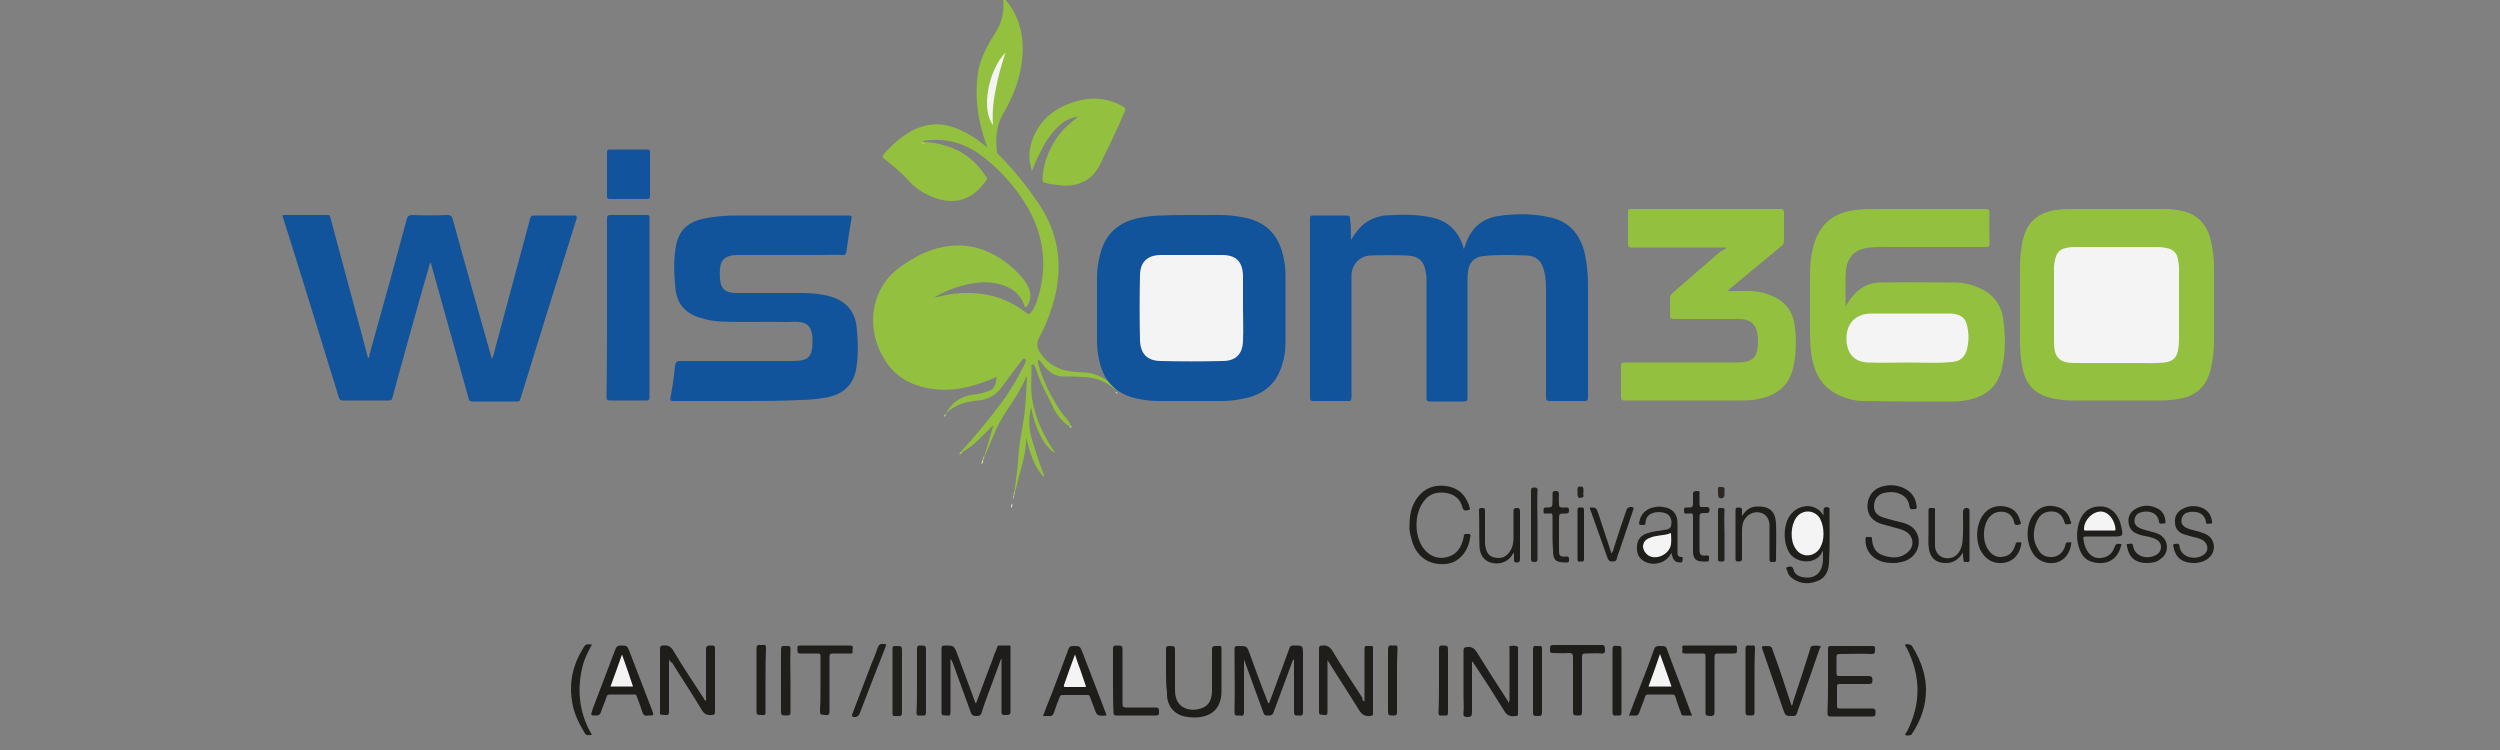 <?xml version="1.0" encoding="utf-8"?>
<!-- Generator: Adobe Illustrator 19.0.0, SVG Export Plug-In . SVG Version: 6.00 Build 0)  -->
<svg version="1.1" id="Layer_1" xmlns="http://www.w3.org/2000/svg" xmlns:xlink="http://www.w3.org/1999/xlink" x="0px" y="0px"
	 viewBox="0 0 500 150" style="enable-background:new 0 0 500 150;" xml:space="preserve">
<rect x="0" y="0" width="500" height="150" fill="#808080" stroke="none"/>
<style type="text/css">
	.st0{fill:#93C03E;}
	.st1{fill:#11549C;}
	.st2{fill:#1F1D1B;}
	.st3{fill:#11549D;}
	.st4{fill:#1F1E1B;}
	.st5{fill:#1F1D1A;}
	.st6{fill:#201E1B;}
	.st7{fill:#211F1C;}
	.st8{fill:#201E1C;}
	.st9{fill:#23211E;}
	.st10{fill:#2B2825;}
	.st11{fill:#24221F;}
	.st12{fill:#B8D281;}
	.st13{fill:#B5D07B;}
	.st14{fill:#B2CF76;}
	.st15{fill:#EAF1DB;}
	.st16{fill:#C9DC9E;}
	.st17{fill:#A3C759;}
	.st18{fill:#CADC9F;}
	.st19{fill:#CEDFA7;}
	.st20{fill:#C1D790;}
	.st21{fill:#BCD588;}
	.st22{fill:#f4f4f5;}
	.st23{fill:#f4f4f5;}
</style>
<g id="XMLID_1_">
	<path id="XMLID_244_" class="st0" d="M213.9,85.3c-1.7-1.1-2.8-2.7-3.6-4.5c-1.1-2.3-2.4-4.5-3.1-7c0-0.1-0.1-0.1-0.1-0.2
		c-0.1-0.3-0.2-0.7-0.6-0.7c-0.4,0.1-0.2,0.5-0.2,0.8c0,2-0.2,3.9,0.1,5.9c0.6,3.8,2.1,7.2,4.2,10.3c0.1,0.2,0.3,0.4,0.4,0.6
		c0,0,0,0,0,0.1c-2.1-1.2-4-4.8-4.8-9.2c-0.4,2-0.5,3.9,0,5.8c0.7,2.5,1.5,4.9,2.4,7.3c0.1,0.3,0.3,0.5,0.2,0.9
		c-2.2-2.2-2.8-5.1-3.6-7.9c0.1,3.3-1.1,6.3-1.8,9.4c-0.1,0.5-0.3,1-0.4,1.5c-0.1,0-0.2,0-0.1-0.2c0.3-2.4,0.7-4.8,0.8-7.2
		c0.2-3.1,1-6.1,1.3-9.2c0.2-2.1,0.3-4.3,0.4-6.4c-0.1-0.1-0.1,0-0.2,0.1c-1.1,2.5-2.6,4.8-4.1,7c-1.6,2.4-2.6,5.1-3.7,7.7
		c-0.1,0.3-0.3,0.7-0.4,1c-0.1,0-0.2,0-0.1-0.1c0.6-2,1.2-4.1,1.8-6.1c-2,1.9-3.7,4-6.2,5.4c-0.2,0-0.2,0-0.2-0.2
		c2.5-2.7,4.9-5.6,7.2-8.6c2.1-2.7,3.8-5.5,5.3-8.5c0.1-0.3,0.3-0.5,0.3-0.8c0.1-0.2,0.2-0.4-0.1-0.5c-0.2-0.1-0.4,0-0.5,0.1
		c-0.1,0.1-0.2,0.3-0.3,0.4c-1.3,1.7-2.6,3.4-3.9,5.2c-1.2,1.6-2.7,2.4-4.7,2.6c-2.3,0.2-4.6,0.8-6.4,2.6l0,0
		c1.2-2.3,3.1-3.5,5.6-3.8c1.1-0.1,2.2-0.4,3.2-0.8c0.4-0.1,0.7-0.5,0.9-0.9c0.3-0.5,0.4-1.1,0.4-1.8c-1,0.4-1.9,0.8-2.8,1.1
		c-3.6,1.3-7.3,1.9-11.1,1.1c-3.5-0.7-6.4-2.4-8.3-5.4c-3.9-5.9-3.4-14.1,2.8-18.7c2.6-1.9,5.5-3.5,8.7-4.1c5.1-1,9.5,0.5,13.5,3.8
		c1.3,1.1,2.4,2.2,3.3,3.7c0.6,1,0.9,2.2,0.5,3.4c-0.2,0.5-0.4,0.9-0.8,1.2c-0.2-0.1-0.2-0.2-0.2-0.3c-0.9-2.7-2.9-3.9-5.5-4.5
		c-2.9-0.6-5.8,0-8.5,0.9c-1.4,0.5-2.8,1.1-4.1,1.9c1.2-0.2,2.3-0.5,3.5-0.7c5.5-0.7,10.6,0.3,15,3.8c0.4,0.3,0.6,0.2,0.9-0.1
		c0.7-0.9,1.1-1.9,1.4-3c1.9-6.2,1.2-12.2-2-17.9c-2.4-4.1-5.5-7.6-9.2-10.4c-3.5-2.7-7.5-3.7-11.8-3c0,0.2,0,0.2,0.6,0.2
		c4.7,0.4,8.7,2.2,11.5,6.2c1,1.4,0.9,1-0.1,2.3c-2.6,3.3-6.1,4.1-10.1,2.5c-1.9-0.8-3.5-1.8-4.9-3.4c-1.4-1.6-3.1-2.9-4.7-4.2
		c-0.4-0.3-0.5-0.5-0.1-1c1.5-1.8,3.3-3.3,5.3-4.5c3.1-1.7,6.2-1.9,9.5-0.5c2.1,0.9,4,2.1,5.7,3.6c0.2-0.3-0.1-0.5-0.1-0.7
		c-1.7-4.7-2.3-9.4-1.6-14.3c0.4-2.2,1.3-4.2,2.4-6.1c0.7-1.2,1.6-2.4,2.1-3.8c0.6-1.6,0.7-3.2,0.5-4.9c0.3-0.1,0.3,0.1,0.4,0.2
		c2.7,3.2,3.8,7,3.5,11.2c-0.3,4.3-1.7,8.1-3.9,11.8c-1.4,2.4-1.5,5-1.2,7.6c0,0.3,0.3,0.5,0.4,0.6c3,3,5.6,6.3,8,9.8
		c4.2,6.3,4.9,13.1,2.7,20.3c-0.7,2.2-1.5,4.3-2.6,6.3c-0.7,1.3-0.5,2.3,0.3,3.4c1.5,2.1,3.6,3.2,6.1,3.5c1.4,0.2,2.7,0.1,4.1,0.4
		c2,0.6,3.7,1.5,4.8,3.2c-0.1,0.1-0.1,0.1-0.2,0c-1.8-1.7-4-2.4-6.4-2.5c-1.3-0.1-2.5-0.1-3.8-0.1c-1.7,0-2.9-0.8-3.9-2
		c-0.4-0.5-0.7-1-1.2-1.4c-0.2,0.4-0.1,0.7,0,1c0.9,3.3,2.4,6.2,4.2,9c0.6,1,1.5,1.8,2.1,2.8C214.1,85.3,214.1,85.4,213.9,85.3z"/>
	<path id="XMLID_243_" class="st1" d="M270.2,48c1.3-2.2,2.8-3.9,5.3-4.6c0.5-0.1,1-0.3,1.4-0.3c3.2-0.2,6.3-0.3,9.5,0.4
		c3.2,0.7,5.2,2.7,6.2,5.7c0,0.1,0.1,0.3,0.1,0.4c0,0,0,0.1,0.1,0.2c0.1-0.3,0.2-0.6,0.3-0.9c1.1-3.2,3.2-5.2,6.6-5.7
		c3.3-0.5,6.7-0.5,10,0.2c4.2,0.8,6.4,3.5,7.3,7.5c0.4,2,0.6,4,0.6,6.1c0,7.5,0,15,0,22.5c0,0.6-0.2,0.7-0.7,0.7c-2.3,0-4.5,0-6.8,0
		c-0.7,0-0.9-0.1-0.9-0.8c0-7,0-14.1,0-21.1c0-1.4,0-2.8-0.4-4.2c-0.4-1.8-1.5-2.9-3.4-3c-2.9-0.1-5.8-0.2-8.7,0.1
		c-1.9,0.2-3,1.4-3.1,3.3c-0.1,0.6-0.1,1.2-0.1,1.8c0,7.7,0,15.5,0,23.2c0,0.6-0.1,0.8-0.8,0.8c-2.2,0-4.5,0-6.7,0
		c-0.6,0-0.7-0.2-0.7-0.8c0-7.8,0-15.6,0-23.4c0-0.5,0-0.9-0.1-1.4c-0.3-2.4-1.4-3.5-3.8-3.6c-2.5-0.1-5-0.1-7.4,0
		c-2.1,0.1-3.7,1.9-3.7,4c0,8.1,0,16.2,0,24.3c0,0.7-0.2,0.9-0.8,0.8c-2.3,0-4.5,0-6.8,0c-0.5,0-0.7-0.1-0.7-0.6c0-12,0-24,0-35.9
		c0-0.5,0.1-0.6,0.6-0.6c2.3,0,4.5,0,6.8,0c0.5,0,0.6,0.2,0.6,0.6C270.2,45.1,270.2,46.6,270.2,48z"/>
	<path id="XMLID_242_" class="st1" d="M86,52.6c-0.5,1.9-1.1,3.8-1.6,5.6c-2,7.1-4,14.2-5.9,21.3c-0.1,0.5-0.3,0.6-0.9,0.6
		c-3,0-6,0-9,0c-0.4,0-0.6-0.1-0.8-0.5c-3.7-12-7.4-24.1-11.2-36.1c0-0.2-0.1-0.3-0.1-0.5c3.1,0,6.1,0,9.1,0c0.4,0,0.4,0.3,0.5,0.6
		c1,3.6,1.9,7.2,2.9,10.8c1.5,5.7,3.1,11.4,4.6,17.2c0.3-0.1,0.3-0.5,0.3-0.7c2.5-9,5-17.9,7.4-26.9c0.2-0.8,0.5-1,1.3-1
		c2.3,0.1,4.5,0.1,6.8,0c0.8,0,1,0.3,1.2,1c2.5,9.2,5.1,18.3,7.7,27.5c0,0,0,0.1,0.1,0.2c0.3-0.5,0.4-1,0.5-1.5
		c2.4-8.8,4.7-17.6,7.1-26.4c0.1-0.5,0.3-0.7,0.8-0.7c2.7,0,5.3,0,8,0c0.6,0,0.6,0.2,0.5,0.7c-3.8,12-7.5,23.9-11.2,35.9
		c-0.1,0.5-0.3,0.6-0.8,0.6c-2.9,0-5.8,0-8.7,0c-0.6,0-0.8-0.1-0.9-0.7c-2.5-9-5-17.9-7.5-26.9C86.1,52.6,86,52.6,86,52.6z"/>
	<path id="XMLID_241_" class="st0" d="M369.1,61.3c0.6-1,1.2-1.9,2-2.7c1.4-1.4,3.1-2.1,5-2.1c5-0.1,10,0,15,0
		c1.4,0,2.8,0.3,4.1,0.8c2.9,1.1,4.9,3.1,5.4,6.2c0.5,3.5,0.6,7-0.3,10.5c-0.9,3.5-3.3,5.3-6.7,6c-1.3,0.3-2.6,0.3-4,0.3
		c-5.6,0-11.2,0-16.9-0.1c-1.8,0-3.6-0.5-5.2-1.3c-3.2-1.6-4.6-4.3-5.2-7.7c-0.2-1.5-0.3-3-0.3-4.5c0-3.8,0-7.7,0-11.5
		c0-2.3,0.2-4.5,0.9-6.7c1.3-4,4.1-6,8.2-6.5c1.3-0.2,2.6-0.2,4-0.2c7.3,0,14.6,0,22,0c0.6,0,0.8,0.1,0.8,0.8c-0.1,2,0,4.1,0,6.1
		c0,0.6-0.2,0.7-0.7,0.7c-6.8,0-13.7,0-20.5,0c-1.1,0-2.3,0-3.4,0.2c-2.4,0.4-3.8,1.9-4.1,4.3c0,0.5-0.1,0.9-0.1,1.4
		C369.1,57.3,369.1,59.3,369.1,61.3z"/>
	<path id="XMLID_240_" class="st1" d="M238.8,43c2.4,0.1,5.3-0.2,8.2,0.2c1.3,0.2,2.7,0.4,3.9,0.9c3.6,1.4,5.2,4.2,5.9,7.8
		c0.2,1,0.3,2.1,0.3,3.1c0,4.5,0,9,0,13.6c0,1.4-0.2,2.8-0.6,4.1c-1.1,4-3.7,6.2-7.7,7c-1.4,0.3-2.8,0.5-4.2,0.5
		c-4.3,0-8.6,0-12.9,0c-1.6,0-3.2-0.2-4.8-0.6c-4-1-6.3-3.7-7.1-7.7c-0.3-1.3-0.4-2.7-0.4-4.1c0-4.1,0-8.2,0-12.3
		c0-1.5,0.2-3,0.6-4.5c1-4.2,3.6-6.5,7.7-7.4c1.6-0.3,3.2-0.5,4.8-0.5C234.4,43,236.4,43,238.8,43z"/>
	<path id="XMLID_239_" class="st1" d="M148.3,80.2c-4.5,0-9,0-13.6,0c-0.6,0-0.7-0.1-0.6-0.7c0.4-2.1,0.7-4.2,0.9-6.3
		c0.1-0.7,0.3-1,1.1-1c7.5,0,15,0,22.5,0c3,0,3.9-0.8,3.9-3.8c0-0.5,0-1.1-0.1-1.6c-0.3-1.6-1.1-2.3-2.6-2.4c-0.8-0.1-1.7,0-2.5,0
		c-4.4-0.1-8.8,0.1-13.3-0.1c-1.3-0.1-2.6-0.3-3.8-0.7c-3-0.8-4.8-2.8-5.1-5.8c-0.3-2.7-0.4-5.4,0-8.1c0.5-3.5,2.3-5.3,5.8-6
		c1.8-0.4,3.6-0.5,5.4-0.6c7.8,0,15.6,0,23.4,0c0.5,0,0.7,0.1,0.6,0.6c-0.4,2.2-0.7,4.4-1,6.5c-0.1,0.7-0.4,0.9-1,0.8
		c-1.4-0.1-2.9,0-4.3,0c-5.4,0-10.7,0-16.1,0c-0.7,0-1.4,0-2,0.2c-1,0.3-1.6,0.9-1.8,1.9c-0.2,1.1-0.2,2.3,0,3.4
		c0.2,1.1,0.9,1.8,2,2c0.5,0.1,1.1,0.1,1.6,0.1c4.2,0,8.5,0,12.7,0c1.9,0,3.9,0.2,5.7,0.7c3,0.9,4.8,2.8,5.2,5.9
		c0.3,2.7,0.4,5.5,0,8.2c-0.5,3.5-2.5,5.4-6,6.1c-1.8,0.3-3.6,0.5-5.3,0.5C156,80.2,152.2,80.2,148.3,80.2
		C148.3,80.2,148.3,80.2,148.3,80.2z"/>
	<path id="XMLID_238_" class="st0" d="M423.3,41.8c3.2,0,6.4,0,9.6,0c1.1,0,2.1,0.1,3.1,0.3c3.4,0.6,5.4,2.7,6.2,6.1
		c0.4,1.8,0.6,3.5,0.6,5.3c0,4.9,0,9.9,0,14.8c0,1.8-0.2,3.5-0.6,5.3c-0.8,3.6-2.9,5.6-6.5,6.2c-1.2,0.2-2.4,0.3-3.6,0.3
		c-5.8,0-11.7,0-17.5,0c-1.3,0-2.6-0.1-3.9-0.4c-3.7-0.7-5.7-2.8-6.3-6.6c-0.3-1.6-0.4-3.3-0.4-4.9c0-4.9,0-9.7,0-14.6
		c0-1.6,0.1-3.2,0.4-4.8c0.7-4.3,3.2-6.5,7.5-6.9c0.5,0,0.9-0.1,1.4-0.1C416.6,41.8,419.9,41.8,423.3,41.8
		C423.3,41.8,423.3,41.8,423.3,41.8z"/>
	<path id="XMLID_237_" class="st0" d="M345.4,49.5c-0.5,0-0.7,0-1,0c-6,0-12,0-18,0c-0.6,0-0.8-0.1-0.8-0.8c0-2.1,0-4.2,0-6.3
		c0-0.5,0.1-0.6,0.6-0.6c10,0,19.9,0,29.9,0c0.5,0,0.7,0.2,0.7,0.7c0,1.9,0,3.7,0,5.6c0,0.5-0.1,0.8-0.5,1.1
		c-3.3,2.7-6.6,5.5-9.9,8.2c-0.2,0.2-0.5,0.4-0.7,0.6c0,0.1,0,0.2,0,0.2c1.3,0,2.6,0,3.9,0c1.4,0,2.8,0.2,4.1,0.7
		c2.9,1,4.7,2.9,5.2,5.9c0.4,3,0.4,6-0.3,8.9c-0.9,3.6-3.4,5.4-6.9,6.1c-1.3,0.3-2.6,0.3-3.9,0.3c-7.6,0-15.2,0-22.8,0
		c-0.6,0-0.8-0.1-0.8-0.8c0-2,0-4.1,0-6.1c0-0.6,0.2-0.7,0.7-0.7c7.5,0,14.9,0,22.4,0c3.3,0,4.3-1,4.3-4.3c0-0.5,0-0.9-0.1-1.4
		c-0.3-1.9-1.4-2.9-3.3-3c-1.8,0-3.5,0-5.3,0c-2.7,0-5.5,0-8.2,0c-0.6,0-0.7-0.2-0.7-0.7c0-1.1,0-2.3,0-3.4c0-0.5,0.2-0.8,0.5-1.1
		c3.2-2.8,6.4-5.5,9.6-8.3C344.6,50.1,344.9,49.9,345.4,49.5z"/>
	<path id="XMLID_236_" class="st1" d="M121.4,61.6c0-6,0-11.9,0-17.9c0-0.6,0.2-0.7,0.7-0.7c2.4,0,4.8,0,7.2,0
		c0.5,0,0.6,0.1,0.6,0.6c0,12,0,24,0,35.9c0,0.5-0.2,0.6-0.7,0.6c-2.4,0-4.8,0-7.2,0c-0.6,0-0.7-0.2-0.7-0.7
		C121.4,73.5,121.4,67.6,121.4,61.6z"/>
	<path id="XMLID_235_" class="st0" d="M215.7,23.3c-1.5,0.2-2.7,0.8-3.7,1.7c-2.2,1.9-3.5,4.4-4.7,7c-0.3,0.7-0.6,1.4-0.9,2.2
		c-0.6-1.9-0.7-3.6-0.2-5.4c1.3-4.5,4.5-7.2,8.9-8.5c3.3-1,6.5-0.7,9.5,1c0.5,0.3,0.6,0.6,0.3,1.1c-1.5,3.6-3.2,7-4.9,10.5
		c-1.4,2.9-4,4.4-7.4,4.2c-1.2-0.1-2.3-0.2-3.5-0.5c-0.5-0.1-0.6-0.3-0.6-0.8c0.2-3.8,1.7-7.1,4.2-9.9
		C213.6,25,214.5,24.2,215.7,23.3z"/>
	<path id="XMLID_234_" class="st2" d="M190.1,131.8c0,3.6,0,7.1,0,10.6c0,0.7-0.2,0.8-0.8,0.7c-0.5-0.1-1,0.2-1-0.7
		c0-4.2,0-8.4,0-12.6c0-0.5,0.1-0.7,0.6-0.7c1.9,0,1.9,0,2.6,1.8c1.1,3.1,2.3,6.1,3.4,9.2c0.1,0.2,0.1,0.4,0.3,0.6
		c1.1-2.9,2.1-5.7,3.2-8.5c0.3-0.9,0.6-1.7,1-2.6c0.1-0.2,0-0.4,0.3-0.5c0.7,0,1.5,0,2.2,0c0.3,0,0.2,0.4,0.2,0.6
		c0,3.6,0,7.2,0,10.8c0,0.4,0,0.8,0,1.3c0,1.2,0,1.2-1.2,1.2c-0.5,0-0.6-0.2-0.6-0.6c0-3.3,0-6.6,0-9.9c0-0.2,0-0.5,0-0.7
		c0,0-0.1,0-0.1,0c-0.5,1.4-1,2.7-1.5,4.1c-0.8,2.2-1.7,4.4-2.4,6.7c-0.2,0.6-0.6,0.6-1.1,0.6c-0.5,0-0.8-0.1-1-0.6
		c-1.2-3.3-2.4-6.6-3.6-9.9C190.4,132.3,190.4,132.1,190.1,131.8z"/>
	<path id="XMLID_233_" class="st2" d="M248.8,131.9c0,3.5,0,7,0,10.5c0,0.8-0.3,0.8-0.9,0.7c-0.5,0-1,0.2-1-0.7
		c0.1-4.2,0-8.3,0-12.5c0-0.6,0.2-0.7,0.7-0.7c1.8,0,1.8,0,2.4,1.7c1.1,3,2.2,6.1,3.4,9.1c0.1,0.2,0.1,0.5,0.4,0.7
		c0.9-2.3,1.7-4.7,2.6-7c0.5-1.4,1-2.7,1.5-4.1c0.1-0.3,0.3-0.5,0.7-0.5c2,0,2-0.1,2,2c0,3.8,0,7.5,0,11.3c0,0.9-0.5,0.7-1,0.7
		c-0.5,0-0.8,0-0.8-0.7c0-3.5,0-7,0-10.5c-0.3,0.1-0.3,0.4-0.4,0.6c-1.2,3.3-2.5,6.7-3.7,10c-0.2,0.5-0.5,0.6-0.9,0.6
		c-0.4,0-0.9,0.1-1.1-0.5c-1.3-3.6-2.6-7.1-3.9-10.7C248.9,131.9,248.9,131.9,248.8,131.9z"/>
	<path id="XMLID_232_" class="st3" d="M121.4,34.8c0-1.4,0-2.9,0-4.3c0-0.5,0.1-0.6,0.6-0.6c2.5,0,5,0,7.4,0c0.5,0,0.6,0.1,0.6,0.6
		c0,2.9,0,5.8,0,8.7c0,0.5-0.1,0.6-0.6,0.6c-2.5,0-4.9,0-7.4,0c-0.5,0-0.6-0.2-0.6-0.6C121.4,37.7,121.4,36.2,121.4,34.8z"/>
	<path id="XMLID_231_" class="st4" d="M272.9,140.3c0-0.3,0-0.5,0-0.7c0-3.2,0-6.5,0-9.7c0-0.6,0.1-0.8,0.7-0.7c0.1,0,0.3,0,0.4,0
		c0.5-0.1,0.7,0.1,0.6,0.7c0,4.2,0,8.4,0,12.6c0,0,0,0.1,0,0.1c0.1,0.4-0.1,0.5-0.5,0.6c-1,0.1-1.7-0.2-2.3-1.2
		c-1.9-3.1-3.9-6.1-5.8-9.2c-0.1-0.2-0.3-0.4-0.5-0.8c0,0.4,0,0.7,0,0.9c0,3.1,0,6.3,0,9.4c0,0.6-0.1,0.8-0.7,0.7c-1-0.1-1,0-1-1
		c0-4.1,0-8.1,0-12.2c0-0.5,0.1-0.7,0.7-0.7c0.9-0.1,1.5,0.3,2,1.1c1.9,3.2,4,6.3,6,9.4C272.4,139.9,272.5,140.1,272.9,140.3z"/>
	<path id="XMLID_230_" class="st4" d="M133.8,131.9c0,3.6,0,7,0,10.4c0,0.5-0.1,0.8-0.7,0.7c-1.3-0.1-1.1,0.1-1.1-1
		c0-4.1,0-8.2,0-12.2c0-0.6,0.2-0.7,0.7-0.7c0.9-0.1,1.5,0.2,2,1.1c1.9,3.2,4,6.3,6,9.4c0.1,0.2,0.2,0.4,0.4,0.6
		c0.2-0.3,0.1-0.6,0.1-0.8c0-3.2,0-6.3,0-9.5c0-0.6,0.2-0.8,0.8-0.8c1,0,1,0,1,1c0,4.1,0,8.2,0,12.2c0,0.6-0.2,0.7-0.7,0.7
		c-0.9,0.1-1.5-0.2-2-1.1c-1.9-3.2-4-6.3-5.9-9.4C134.2,132.5,134,132.3,133.8,131.9z"/>
	<path id="XMLID_229_" class="st2" d="M301.9,140.2c0-3.4,0-6.9,0-10.3c0-0.2-0.2-0.7,0.2-0.7c0.5-0.1,1-0.1,1.4,0.1
		c0.1,0,0.1,0.3,0.1,0.4c0,4.3,0,8.6,0,13c0,0.4-0.1,0.6-0.5,0.5c0,0,0,0-0.1,0c-1,0.2-1.7-0.2-2.2-1.1c-1.9-3.1-3.9-6.2-5.9-9.2
		c-0.1-0.2-0.3-0.4-0.4-0.6c-0.2,0.2-0.1,0.5-0.1,0.7c0,3.1,0,6.3,0,9.4c0,0.8-0.2,1-0.9,1c-0.7,0-0.9-0.2-0.8-0.9
		c0.1-1.1,0-2.2,0-3.2c0-3,0-6.1,0-9.1c0-0.6,0.1-0.7,0.7-0.8c1-0.1,1.5,0.3,2,1.1c2,3.2,4,6.4,6.1,9.6c0.1,0.2,0.2,0.3,0.3,0.5
		C301.8,140.3,301.8,140.2,301.9,140.2z"/>
	<path id="XMLID_228_" class="st4" d="M365.6,136.1c0-2.1,0-4.2,0-6.3c0-0.5,0.1-0.6,0.6-0.6c2.7,0,5.5,0,8.2,0
		c0.8,0,0.6,0.4,0.6,0.8c0,0.5,0,0.8-0.7,0.8c-2.1-0.1-4.2,0-6.3,0c-0.6,0-0.7,0.2-0.7,0.7c0,1,0,2.1,0,3.1c0,0.6,0.2,0.6,0.7,0.6
		c1.9,0,3.7,0,5.6,0c0.7,0,0.9,0.2,0.9,0.8c0,0.7-0.2,0.8-0.8,0.8c-1.9,0-3.8,0-5.7,0c-0.5,0-0.6,0.1-0.6,0.6c0,1.2,0,2.5,0,3.7
		c0,0.5,0.1,0.6,0.6,0.6c2.1,0,4.3,0,6.4,0c0.7,0,0.7,0.3,0.7,0.8c0,0.5,0,0.8-0.7,0.8c-2.7,0-5.4,0-8.2,0c-0.5,0-0.7-0.1-0.7-0.7
		C365.6,140.3,365.6,138.2,365.6,136.1z"/>
	<path id="XMLID_227_" class="st5" d="M221.3,143c-0.1,0-0.1,0.1-0.1,0.1c-1.8,0.1-1.8,0.1-2.4-1.6c-0.3-0.7-0.5-1.4-0.8-2.1
		c-0.1-0.4-0.3-0.4-0.6-0.4c-1.6,0-3.2,0-4.9,0c-0.4,0-0.5,0.2-0.6,0.5c-0.4,1-0.8,2-1.1,3c-0.2,0.5-0.4,0.8-1,0.7
		c-0.4,0-0.7,0-1.2,0c0.6-1.6,1.2-3.1,1.8-4.6c1.1-2.9,2.2-5.8,3.3-8.8c0.2-0.5,0.4-0.6,0.9-0.6c1.4,0,1.4,0,1.9,1.3
		C218.1,134.6,219.7,138.8,221.3,143z"/>
	<path id="XMLID_226_" class="st5" d="M129.6,143.1c-0.7,0.2-1-0.2-1.2-0.9c-0.3-0.9-0.6-1.8-1-2.8c-0.1-0.3-0.2-0.6-0.7-0.5
		c-1.6,0-3.1,0-4.7,0c-0.4,0-0.6,0.1-0.7,0.5c-0.3,1-0.8,2-1.1,3c-0.2,0.5-0.4,0.7-0.9,0.7c-1.2,0-1.2,0-0.8-1.2
		c1.5-4,3.1-8.1,4.6-12.1c0.2-0.5,0.5-0.7,1-0.7c1.3,0,1.3,0,1.8,1.2c1.5,3.9,3,7.8,4.5,11.7C130.8,143.1,130.8,143.1,129.6,143.1z"
		/>
	<path id="XMLID_225_" class="st5" d="M338.4,143.1c-0.6,0-1.1,0-1.7,0c-0.4,0-0.4-0.2-0.5-0.5c-0.4-1.1-0.8-2.1-1.1-3.2
		c-0.1-0.4-0.3-0.5-0.7-0.5c-1.6,0-3.1,0-4.7,0c-0.4,0-0.6,0.1-0.7,0.5c-0.3,1-0.8,2-1.1,3c-0.2,0.6-0.5,0.8-1,0.7
		c-0.3,0-0.7,0-1.1,0c0.7-1.8,1.3-3.5,2-5.2c1-2.7,2.1-5.3,3-8c0.2-0.6,0.5-0.7,1.1-0.7c1.3,0,1.3,0,1.7,1.2
		c1.5,4.1,3.1,8.1,4.6,12.2C338.3,142.7,338.3,142.9,338.4,143.1z"/>
	<path id="XMLID_224_" class="st5" d="M233.2,134.3c0-1.5,0-3,0-4.5c0-0.4,0.1-0.6,0.6-0.6c1.2,0,1.2,0,1.2,1.2c0,2.5,0,4.9,0,7.4
		c0,0.6,0,1.1,0.2,1.7c0.4,1.7,2.1,2.7,4.1,2.4c2.1-0.3,3.1-1.5,3.1-3.8c0-2.7,0-5.5,0-8.2c0-0.6,0.2-0.7,0.7-0.7c0.2,0,0.4,0,0.7,0
		c0.4-0.1,0.5,0.1,0.5,0.5c0,2.8,0,5.7,0,8.5c0,3.5-2,5.3-5.5,5.3c-0.6,0-1.3-0.1-1.9-0.2c-2.1-0.5-3.4-2.1-3.5-4.2
		c0-0.2,0-0.4,0-0.7C233.2,137,233.2,135.6,233.2,134.3C233.2,134.3,233.2,134.3,233.2,134.3z"/>
	<path id="XMLID_223_" class="st6" d="M364.7,103.1c0-0.3,0-0.6,0-0.9c0-0.7,0.3-0.9,1-0.7c0.3,0.1,0.2,0.3,0.2,0.5
		c0,3.5,0.1,7.1-0.1,10.6c-0.1,1.6-0.7,3-2.3,3.6c-1.7,0.7-3.4,0.6-5-0.5c-0.5-0.4-0.9-0.8-1-1.4c-0.1-0.3-0.5-0.8,0-0.9
		c0.4-0.1,1-0.3,1.2,0.5c0.2,0.9,0.9,1.3,1.7,1.5c2.5,0.5,4-0.7,4.2-3.3c0-0.6,0-1.2,0-1.8c-0.2-0.1-0.2,0.1-0.2,0.2
		c-1.4,2.6-5.2,2.1-6.5,0.1c-1.3-2-1.3-5.6,0.1-7.5C359.6,100.8,363.1,100.4,364.7,103.1z"/>
	<path id="XMLID_222_" class="st2" d="M378.7,112.6c-1.1,0-2-0.1-2.9-0.5c-1.8-0.8-2.8-2.4-2.7-4.3c0-0.4,0.2-0.5,0.5-0.4
		c0.3,0.1,0.8-0.3,0.8,0.4c0.1,1.6,0.7,2.8,2.3,3.3c1.8,0.6,3.6,0.6,5-0.8c1.2-1.1,1-3-0.4-3.9c-1.1-0.7-2.3-0.8-3.5-1.2
		c-0.5-0.1-1-0.3-1.5-0.4c-1.8-0.6-2.7-1.7-2.8-3.3c-0.1-1.9,0.9-3.5,2.6-4.1c1.5-0.5,3.1-0.5,4.6,0.2c1.5,0.7,2.4,1.8,2.6,3.5
		c0,0.2,0.2,0.7-0.3,0.7c-0.4,0-1,0.3-1.1-0.5c-0.2-1.5-1.1-2.3-2.4-2.7c-0.9-0.3-1.8-0.2-2.8,0c-1.3,0.4-1.9,1.4-1.9,2.7
		c0,1.1,0.6,1.8,1.9,2.2c1.2,0.4,2.5,0.7,3.7,1c1.5,0.4,2.7,1.1,3.2,2.7c0.7,2.6-1,5-3.9,5.3C379.4,112.6,379,112.6,378.7,112.6z"/>
	<path id="XMLID_221_" class="st5" d="M358.3,141.1c0.3-0.2,0.3-0.5,0.3-0.7c1.2-3.5,2.3-7,3.4-10.5c0.1-0.2,0-0.6,0.4-0.7
		c0.5-0.1,1.1-0.1,1.6,0c0.3,0.1,0,0.4-0.1,0.6c-1.1,3.3-2.3,6.6-3.5,10c-0.3,0.9-0.7,1.8-1,2.8c-0.1,0.5-0.4,0.6-0.8,0.6
		c-1.5,0-1.5,0-2-1.4c-1.4-4-2.7-7.9-4.1-11.9c-0.2-0.5-0.2-0.7,0.5-0.7c1.3,0,1.3,0,1.7,1.3C356,134,357.1,137.5,358.3,141.1z"/>
	<path id="XMLID_220_" class="st4" d="M281.9,105.1c0-2.2,0.4-4,1.6-5.6c1.4-1.9,3.4-2.6,5.7-2.3c2.1,0.3,3.6,1.4,4.4,3.4
		c0.1,0.2,0.2,0.3,0.2,0.5c0,0.3,0.5,0.8-0.1,0.9c-0.4,0.1-1,0.3-1.2-0.5c-0.4-1.6-1.5-2.6-3.2-2.9c-1.8-0.3-3.4,0.1-4.5,1.6
		c-2,2.5-2,7.1,0,9.6c1.2,1.5,2.9,2.1,4.7,1.6c1.9-0.5,2.8-2,3.2-3.8c0.1-0.3-0.1-0.8,0.5-0.8c0.9-0.1,1,0,0.8,0.9
		c-0.5,2.9-2.4,4.9-4.9,5.1c-3.4,0.3-6-1.6-6.8-5C282,106.7,281.8,105.8,281.9,105.1z"/>
	<path id="XMLID_219_" class="st6" d="M334.3,110.6c-0.2,0.2-0.3,0.4-0.4,0.6c-1.1,1.5-3.3,2-5,1.1c-1.3-0.7-1.6-1.8-1.5-3.2
		c0.1-1.2,0.8-2,1.9-2.4c1.1-0.4,2.3-0.5,3.5-0.7c0.6-0.1,1.2-0.1,1.4-0.8c0.2-0.8,0.1-1.6-0.5-2.2c-0.9-0.8-3.1-0.8-4,0.1
		c-0.4,0.4-0.6,0.9-0.6,1.5c0,0.3-0.1,0.4-0.5,0.4c-0.8,0-0.9-0.1-0.7-0.8c0.3-1.5,1.5-2.6,3.2-2.8c0.5-0.1,1-0.1,1.5,0
		c1.8,0.2,2.9,1.3,2.9,3.2c0,1.9,0,3.8,0,5.7c0,0.6,0,1.1,0.8,1.1c0.4,0,0.2,0.4,0.2,0.6c0,0.2,0,0.4-0.3,0.5
		C335,112.5,334.6,112.1,334.3,110.6z"/>
	<path id="XMLID_218_" class="st6" d="M424.3,108.8c-0.7,3.4-3.2,4.3-5.8,3.6c-1.5-0.4-2.3-1.5-2.7-2.9c-0.5-1.5-0.5-3.1-0.1-4.6
		c0.6-2.4,2.2-3.7,4.5-3.6c1.9,0,3.5,1.5,4,3.8c0.5,2.2,0.5,2.2-1.8,2.2c-1.7,0-3.4,0-5.2,0c-0.5,0-0.6,0.1-0.5,0.6
		c0.1,0.8,0.3,1.5,0.7,2.2c0.6,1,1.5,1.6,2.7,1.5c1.3-0.1,2.2-0.7,2.7-1.9C423.2,108.7,423.2,108.7,424.3,108.8z"/>
	<path id="XMLID_217_" class="st6" d="M164.1,136.9c0-1.9,0-3.7,0-5.6c0-0.5-0.1-0.6-0.6-0.6c-1.1,0-2.3,0-3.4,0
		c-0.7,0-0.6-0.4-0.6-0.8c0-0.4-0.2-0.8,0.6-0.8c3.3,0,6.6,0,9.9,0c0.7,0,0.6,0.4,0.5,0.8c0,0.4,0.2,0.9-0.5,0.8c-1.1,0-2.3,0-3.4,0
		c-0.5,0-0.7,0.1-0.7,0.6c0,3.6,0,7.3,0,10.9c0,0.7-0.2,0.9-0.8,0.8c-1.1-0.1-1.1,0-1.1-1.1C164.1,140.4,164.1,138.6,164.1,136.9z"
		/>
	<path id="XMLID_216_" class="st5" d="M316.4,136.9c0,1.8,0,3.7,0,5.5c0,0.5-0.1,0.7-0.6,0.7c-1.2,0-1.2,0-1.2-1.2c0-3.5,0-7,0-10.5
		c0-0.6-0.2-0.8-0.8-0.8c-1.1,0.1-2.2,0-3.3,0c-0.4,0-0.5-0.1-0.5-0.5c0-1.1,0-1.1,1.1-1.1c3.1,0,6.1,0,9.2,0c0.8,0,0.6,0.4,0.7,0.9
		c0,0.5,0,0.8-0.7,0.8c-1.1-0.1-2.1,0-3.2,0c-0.6,0-0.7,0.2-0.7,0.7C316.4,133.3,316.4,135.1,316.4,136.9z"/>
	<path id="XMLID_215_" class="st5" d="M341.1,136.9c0-1.9,0-3.7,0-5.6c0-0.5-0.1-0.6-0.6-0.6c-1.2,0-2.3,0-3.5,0
		c-0.7,0-0.6-0.4-0.5-0.8c0-0.3-0.3-0.9,0.5-0.8c3.3,0,6.6,0,9.9,0c0.4,0,0.5,0.1,0.5,0.5c0,1.1,0,1.1-1,1.1c-0.9,0-1.8,0-2.7,0
		c-0.6,0-0.8,0.1-0.8,0.8c0,3.6,0,7.2,0,10.8c0,0.6-0.1,0.9-0.8,0.9c-1-0.1-1,0-1-1.1C341.1,140.3,341.1,138.6,341.1,136.9z"/>
	<path id="XMLID_214_" class="st6" d="M222.6,136.1c0-2.1,0-4.2,0-6.3c0-0.5,0.1-0.7,0.6-0.7c1.3,0,1.3,0,1.3,1.2
		c0,3.5,0,6.9,0,10.4c0,0.6,0.1,0.8,0.8,0.8c1.9,0,3.9,0,5.8,0c0.7,0,0.7,0.3,0.7,0.8c0,0.4,0.1,0.8-0.6,0.8c-2.6,0-5.3,0-7.9,0
		c-0.5,0-0.6-0.2-0.6-0.6C222.6,140.4,222.6,138.2,222.6,136.1z"/>
	<path id="XMLID_213_" class="st6" d="M438.8,112.6c-2.4,0-3.7-1.1-4.1-3.2c0-0.2-0.2-0.6,0.2-0.6c0.3,0,0.9-0.3,1,0.4
		c0.2,2.2,2.9,2.9,4.6,1.9c1.3-0.7,1.3-2.3,0-3.1c-0.7-0.4-1.5-0.5-2.2-0.7c-0.6-0.2-1.1-0.3-1.7-0.5c-1-0.4-1.6-1.2-1.6-2.3
		c-0.1-1.1,0.3-2,1.3-2.6c1.3-0.8,2.8-0.9,4.2-0.3c1.1,0.5,1.7,1.4,1.9,2.6c0,0.2,0.2,0.6-0.3,0.5c-0.3,0-0.9,0.3-0.9-0.3
		c-0.3-2-2.3-2.3-3.7-1.9c-0.7,0.2-1.1,0.7-1.2,1.5c-0.1,0.8,0.4,1.3,1,1.6c0.9,0.4,1.8,0.5,2.7,0.8c1.1,0.3,2.2,0.8,2.6,2
		c0.7,1.9-0.7,3.8-2.9,4.1C439.4,112.6,439,112.6,438.8,112.6z"/>
	<path id="XMLID_212_" class="st6" d="M429.4,112.6c-2.3,0-3.6-1.1-4-3.3c0-0.2-0.2-0.6,0.2-0.5c0.3,0,0.9-0.3,1,0.3
		c0.3,2.2,2.7,2.8,4.4,2c0.7-0.3,1.2-0.9,1.2-1.7c0-0.8-0.5-1.3-1.1-1.6c-0.8-0.4-1.7-0.5-2.6-0.7c-0.4-0.1-0.8-0.2-1.2-0.4
		c-1-0.4-1.5-1.2-1.6-2.3c-0.1-1,0.3-1.9,1.2-2.5c1.4-0.9,2.9-1,4.4-0.3c1.2,0.5,1.7,1.5,1.8,2.7c0,0.2,0,0.4-0.3,0.4
		c-0.3-0.1-0.9,0.3-1-0.3c-0.2-2-2.3-2.4-3.7-1.9c-0.7,0.2-1.1,0.7-1.2,1.5c-0.1,0.8,0.4,1.3,1,1.6c0.8,0.4,1.7,0.5,2.6,0.8
		c0.5,0.1,1,0.3,1.4,0.5c1.9,1.1,2,3.7,0.2,4.9C431.4,112.4,430.5,112.6,429.4,112.6z"/>
	<path id="XMLID_211_" class="st6" d="M348.4,103.2c0.8-1.2,1.7-1.9,3-1.9c2.5-0.1,3.7,1,3.8,3.4c0.1,2.4,0,4.9,0,7.3
		c0,0.6-0.5,0.3-0.7,0.4c-0.4,0.1-0.6-0.1-0.6-0.5c0-1.9,0-3.8,0-5.7c0-0.4,0-0.8,0-1.3c-0.1-1.2-0.7-2-1.6-2.3
		c-1.1-0.4-2.4,0-3.1,0.9c-0.7,0.8-0.8,1.8-0.8,2.8c0,1.8,0,3.6,0,5.4c0,0.5-0.2,0.6-0.7,0.6c-0.5,0-0.6-0.1-0.6-0.6
		c0-3.2,0-6.4,0-9.6c0-0.5,0.1-0.6,0.6-0.6c0.5,0,0.7,0.1,0.7,0.6C348.4,102.4,348.4,102.7,348.4,103.2z"/>
	<path id="XMLID_210_" class="st6" d="M302.8,110.5c-0.2,0.3-0.4,0.5-0.5,0.7c-0.9,1.3-2.6,1.8-4.2,1.3c-1.3-0.4-2.1-1.5-2.2-3.1
		c-0.1-2.4,0-4.9-0.1-7.3c0-0.6,0.3-0.5,0.6-0.5c0.4,0,0.6,0,0.6,0.5c0,2.1,0,4.1,0,6.2c0,0.4,0,0.7,0.1,1.1
		c0.2,1.2,0.8,1.9,1.8,2.1c1.3,0.3,2.3-0.1,3-1.1c0.6-0.8,0.8-1.8,0.8-2.8c0-1.8,0-3.6,0-5.4c0-0.5,0.2-0.6,0.7-0.6
		c0.5,0,0.6,0.2,0.6,0.7c0,3.2,0,6.3,0,9.5c0,0.4-0.1,0.7-0.6,0.7c-0.5,0-0.6-0.1-0.6-0.6C302.8,111.3,302.8,111,302.8,110.5z"/>
	<path id="XMLID_209_" class="st6" d="M392.6,110.5c-1,1.6-2.2,2.2-3.8,2.1c-1.7-0.1-2.7-1.1-3-2.7c-0.2-1.1-0.1-2.2-0.1-3.2
		c0-1.5,0-3.1,0-4.6c0-0.6,0.3-0.5,0.7-0.5c0.3,0,0.7-0.1,0.6,0.5c0,2.3,0,4.7,0,7c0,1.2,0.7,2.1,1.6,2.4c1.3,0.4,2.5,0,3.2-1.1
		c0.4-0.6,0.6-1.3,0.7-2c0.2-2,0.1-4,0.1-6c0-0.7,0.5-1,1.1-0.7c0.2,0.1,0.2,0.3,0.2,0.4c0,3.3,0,6.6,0,9.9c0,0.5-0.3,0.4-0.6,0.4
		c-0.3,0-0.6,0.1-0.6-0.4C392.6,111.5,392.6,111.1,392.6,110.5z"/>
	<path id="XMLID_208_" class="st6" d="M414.3,108.5c-0.1,0.6-0.2,1.1-0.4,1.6c-1.4,3.4-5.4,3-7,1c-1.7-2.1-1.9-6-0.2-8.2
		c1.1-1.5,2.7-2,4.4-1.6c1.6,0.3,2.6,1.3,3,2.9c0.1,0.2,0.3,0.6-0.1,0.6c-0.4,0-0.9,0.3-1.1-0.3c-0.3-1.2-1-2.1-2.3-2.2
		c-1.5-0.1-2.6,0.5-3.2,1.9c-0.9,2-0.9,4,0.3,5.8c0.6,1.1,1.6,1.5,2.9,1.4c1.3-0.2,2-1,2.4-2.1C413.2,108.4,413.2,108.4,414.3,108.5
		z"/>
	<path id="XMLID_207_" class="st6" d="M404.3,108.5c-0.3,2.5-1.8,4-4,4.1c-1.6,0.1-2.9-0.6-3.8-1.9c-1.5-2.1-1.4-5.6,0.1-7.7
		c1.1-1.5,2.6-2,4.4-1.7c1.6,0.3,2.6,1.2,3,2.8c0.1,0.2,0.4,0.7-0.1,0.8c-0.4,0.1-1,0.3-1.1-0.5c-0.2-1-0.9-1.8-1.9-2
		c-1.2-0.2-2.2,0.1-3,1c-1.5,1.8-1.5,5.3,0.1,7c0.7,0.8,1.7,1.2,2.8,0.9c1.2-0.2,1.8-1,2.2-2.1C403.2,108.4,403.2,108.4,404.3,108.5
		z"/>
	<path id="XMLID_206_" class="st6" d="M385.2,138c0,3.1-1,6-2.7,8.6c-0.1,0.2-0.2,0.4-0.4,0.4c-0.3,0.1-0.8,0.2-1,0
		c-0.2-0.2,0.2-0.5,0.3-0.7c2.8-5.5,2.8-11,0-16.6c-0.1-0.3-0.5-0.5-0.3-0.8c0.2-0.2,1.1,0,1.3,0.3c1,1.6,1.8,3.3,2.3,5.1
		C385,135.5,385.2,136.7,385.2,138z"/>
	<path id="XMLID_205_" class="st6" d="M118.4,128.9c-0.8,1.4-1.5,2.8-1.9,4.4c-1.1,4.5-0.7,8.9,1.5,13c0.4,0.6,0.4,0.7,0.2,0.7
		c-0.4,0-0.9,0.2-1.2-0.3c-1.2-2-2.3-4.1-2.6-6.5c-0.6-3.8,0.2-7.3,2.2-10.5C117.1,128.8,117.2,128.8,118.4,128.9z"/>
	<path id="XMLID_204_" class="st7" d="M183.4,136.1c0-2.1,0-4.2,0-6.3c0-0.5,0.1-0.7,0.6-0.7c1.2,0,1.2,0,1.2,1.3c0,4,0,8,0,12
		c0,0.6-0.2,0.8-0.7,0.7c-0.2,0-0.4,0-0.6,0c-0.5,0.1-0.6-0.2-0.6-0.6C183.4,140.4,183.4,138.3,183.4,136.1z"/>
	<path id="XMLID_203_" class="st7" d="M158.1,136.1c0,2.1,0,4.2,0,6.3c0,0.5-0.1,0.7-0.7,0.7c-1.2,0-1.2,0-1.2-1.2c0-4,0-8,0-11.9
		c0-0.7,0.2-0.9,0.8-0.8c0.1,0,0.3,0,0.4,0c0.5-0.1,0.7,0.1,0.7,0.6C158,131.9,158.1,134,158.1,136.1z"/>
	<path id="XMLID_202_" class="st7" d="M178.5,136.1c0-2.1,0-4.2,0-6.3c0-0.5,0.1-0.6,0.6-0.6c1.3,0,1.3,0,1.3,1.2c0,4,0,8,0,12
		c0,0.6-0.1,0.9-0.8,0.8c-0.2,0-0.3,0-0.5,0c-0.5,0.1-0.6-0.1-0.6-0.6C178.5,140.4,178.5,138.2,178.5,136.1z"/>
	<path id="XMLID_201_" class="st6" d="M318,101.5c1.2,0,1.2,0,1.6,1c0.9,2.7,1.8,5.5,2.7,8.2c0.3-0.4,0.4-0.8,0.5-1.2
		c0.8-2.5,1.6-5,2.5-7.5c0.1-0.5,0.9-0.8,1.3-0.5c0.3,0.2,0,0.4,0,0.6c-0.9,2.7-1.8,5.3-2.7,8c-0.2,0.5-0.4,1-0.5,1.5
		c-0.1,0.5-0.3,0.7-0.9,0.7c-0.6,0-0.8-0.2-1-0.7c-1.1-3.1-2.2-6.2-3.3-9.3C318.1,102,317.9,101.8,318,101.5z"/>
	<path id="XMLID_200_" class="st7" d="M310.5,106.8c0-1.2,0-2.4,0-3.5c0-0.5-0.1-0.7-0.6-0.6c-0.2,0-0.4,0-0.7,0
		c-0.5,0.1-0.5-0.2-0.5-0.6c0-0.3,0-0.6,0.5-0.6c1.3,0,1.3-0.1,1.3-1.4c0-0.4,0-0.8,0-1.2c0-0.4,0-0.7,0.6-0.7
		c0.5,0,0.7,0.1,0.7,0.7c-0.1,0.7,0,1.3,0,2c0,0.5,0.2,0.6,0.6,0.6c0.2,0,0.4,0,0.7,0c0.4,0,0.7-0.1,0.7,0.6c0,0.6-0.3,0.6-0.7,0.6
		c-1.3,0-1.3,0-1.3,1.3c0,2,0,4,0,6c0,1.2,0.2,1.4,1.4,1.3c0.4,0,0.6,0,0.6,0.5c0,0.4,0.1,0.7-0.5,0.7c-2.2,0-2.7-0.4-2.7-2.6
		C310.5,108.8,310.5,107.8,310.5,106.8z"/>
	<path id="XMLID_199_" class="st8" d="M338.6,106.8c0-1.2,0-2.4,0-3.5c0-0.5-0.1-0.7-0.6-0.6c-0.2,0-0.4,0-0.7,0
		c-0.5,0.1-0.5-0.2-0.5-0.6c0-0.4,0-0.6,0.5-0.6c1.3,0,1.3,0,1.3-1.3c0-0.4,0-0.8,0-1.2c-0.1-0.6,0.2-0.8,0.8-0.8
		c0.4,0,0.6,0.1,0.5,0.5c0,0.7,0,1.4,0,2.1c0,0.4,0.1,0.7,0.6,0.6c0.2,0,0.5,0,0.7,0c0.4,0,0.7,0,0.7,0.6c0,0.6-0.3,0.6-0.7,0.6
		c-1.3,0-1.3,0-1.3,1.2c0,2,0,4.1,0,6.1c0,1.1,0.3,1.3,1.3,1.2c0.3,0,0.7-0.1,0.6,0.5c0,0.5,0,0.8-0.6,0.7c-0.2,0-0.3,0-0.5,0
		c-1.5,0-2.1-0.5-2.1-2.1c0,0,0-0.1,0-0.1C338.6,109.1,338.6,107.9,338.6,106.8z"/>
	<path id="XMLID_198_" class="st5" d="M153.1,136.1c0,2.1,0,4.2,0,6.3c0,0.5-0.1,0.7-0.6,0.6c-1.2,0-1.2,0-1.2-1.2c0-4,0-8,0-12
		c0-0.6,0.1-0.9,0.8-0.8c0.2,0,0.3,0,0.5,0c0.5-0.1,0.6,0.1,0.6,0.6C153.1,131.9,153.1,134,153.1,136.1z"/>
	<path id="XMLID_197_" class="st5" d="M279.4,136.1c0,2.1,0,4.2,0,6.3c0,0.5-0.1,0.7-0.6,0.7c-1.2,0-1.2,0-1.2-1.2c0-4,0-7.9,0-11.9
		c0-0.8,0.2-1,0.9-0.9c0.1,0,0.2,0,0.4,0c0.5-0.1,0.6,0.1,0.6,0.6C279.4,131.9,279.4,134,279.4,136.1z"/>
	<path id="XMLID_196_" class="st5" d="M287.8,136.1c0-2.1,0-4.2,0-6.3c0-0.5,0.1-0.7,0.6-0.7c1.2,0,1.2,0,1.2,1.2c0,4,0,8,0,12.1
		c0,0.6-0.1,0.8-0.7,0.7c-0.2,0-0.4,0-0.6,0c-0.5,0.1-0.6-0.2-0.6-0.6C287.8,140.4,287.8,138.2,287.8,136.1z"/>
	<path id="XMLID_195_" class="st5" d="M308.4,136.2c0,2.1,0,4.2,0,6.3c0,0.6-0.2,0.7-0.7,0.7c-1.1,0-1.1,0-1.1-1.1
		c0-4.1,0-8.1,0-12.2c0-0.6,0.2-0.8,0.7-0.7c0.2,0,0.4,0,0.6,0c0.4-0.1,0.5,0.2,0.5,0.5C308.4,131.9,308.4,134,308.4,136.2z"/>
	<path id="XMLID_194_" class="st5" d="M322.5,136.1c0-2,0-4.1,0-6.1c0-0.7,0.2-1,0.9-0.8c0,0,0.1,0,0.1,0c0.6-0.1,0.8,0.1,0.8,0.8
		c0,4.1,0,8.3,0,12.4c0,0.5-0.1,0.8-0.7,0.7c-0.1,0-0.3,0-0.4,0c-0.5,0.1-0.7-0.1-0.7-0.7C322.5,140.3,322.5,138.2,322.5,136.1z"/>
	<path id="XMLID_193_" class="st5" d="M350.9,136.1c0,2.1,0,4.2,0,6.3c0,0.5-0.1,0.7-0.6,0.7c-1.2,0-1.2,0-1.2-1.2c0-4,0-8,0-12.1
		c0-0.6,0.2-0.8,0.8-0.7c0.2,0,0.3,0,0.5,0c0.5-0.1,0.6,0.1,0.6,0.6C350.9,131.9,350.9,134,350.9,136.1z"/>
	<path id="XMLID_192_" class="st6" d="M176.6,128.8c0.6-0.1,0.7,0.1,0.5,0.6c-1.8,4.5-3.5,9-5.2,13.4c-0.2,0.5-1,0.8-1.4,0.5
		c-0.3-0.2,0-0.4,0-0.6c1.2-3.2,2.5-6.5,3.7-9.7c0.5-1.2,1-2.4,1.4-3.6C175.8,129,176,128.7,176.6,128.8z"/>
	<path id="XMLID_191_" class="st9" d="M307.5,104.9c0,2.3,0,4.5,0,6.8c0,0.5-0.1,0.7-0.6,0.7c-0.5,0-0.7-0.1-0.7-0.6
		c0-4.6,0-9.1,0-13.7c0-0.5,0.2-0.6,0.7-0.6c0.5,0,0.7,0.2,0.6,0.7C307.4,100.3,307.5,102.6,307.5,104.9z"/>
	<path id="XMLID_190_" class="st9" d="M344.9,106.9c0,1.6,0,3.2,0,4.9c0,0.6-0.3,0.5-0.7,0.5c-0.4,0-0.6,0-0.6-0.5
		c0-3.2,0-6.5,0-9.7c0-0.5,0.2-0.6,0.6-0.5c0.4,0,0.7-0.1,0.7,0.5C344.8,103.7,344.9,105.3,344.9,106.9z"/>
	<path id="XMLID_189_" class="st5" d="M315.5,106.9c0-1.6,0-3.2,0-4.9c0-0.5,0.2-0.5,0.6-0.5c0.3,0,0.7-0.1,0.7,0.5
		c0,3.3,0,6.5,0,9.8c0,0.6-0.4,0.5-0.7,0.5c-0.5,0.1-0.6-0.1-0.6-0.6C315.5,110.1,315.5,108.5,315.5,106.9z"/>
	<path id="XMLID_188_" class="st10" d="M343.6,98.4c0-0.1,0-0.3,0-0.4c-0.1-0.5,0.1-0.7,0.6-0.6c0.4,0,0.8,0,0.7,0.6
		c0,0.3,0,0.5,0,0.8c0,0.7-0.3,1-1,0.8c-0.2-0.1-0.2-0.1-0.2-0.3C343.6,99,343.6,98.7,343.6,98.4z"/>
	<path id="XMLID_187_" class="st11" d="M316.7,98.5c-0.2,0.3,0.3,0.9-0.3,1c-0.7,0.2-0.9,0-0.9-0.8c0-0.3,0-0.5,0-0.8
		c0-0.4,0.1-0.6,0.5-0.6C317,97.3,316.6,98,316.7,98.5z"/>
	<path id="XMLID_186_" class="st12" d="M185.1,28.7c-0.2,0-0.5,0-0.7,0c0,0-0.1-0.1-0.1-0.1c0-0.1,0.1-0.1,0.2-0.1
		C184.7,28.5,184.9,28.6,185.1,28.7z"/>
	<path id="XMLID_185_" class="st13" d="M196.8,91.2c0,0,0.1,0.1,0.1,0.1c-0.1,0.3-0.2,0.5-0.3,0.8c-0.1,0.1-0.1,0.1-0.2,0
		C196.6,91.8,196.6,91.5,196.8,91.2z"/>
	<path id="XMLID_184_" class="st14" d="M202.9,98.3c0,0.1,0.1,0.1,0.1,0.2c-0.1,0.2-0.1,0.5-0.2,0.7c0,0.1-0.1,0.1-0.1,0
		C202.7,98.9,202.7,98.5,202.9,98.3z"/>
	<path id="XMLID_183_" class="st15" d="M202.4,100.7c0.2,0.4,0,0.6-0.1,0.9C202.1,101.2,202.3,101,202.4,100.7z"/>
	<path id="XMLID_182_" class="st16" d="M196.5,92.1c0.1,0,0.1,0,0.2,0c-0.1,0.3-0.1,0.6-0.4,0.8C196.3,92.6,196.3,92.3,196.5,92.1z"
		/>
	<path id="XMLID_181_" class="st17" d="M192.3,90.3c0.1,0.1,0.1,0.1,0.2,0.2c-0.1,0.2-0.3,0.3-0.6,0.4
		C191.9,90.6,192,90.4,192.3,90.3z"/>
	<path id="XMLID_180_" class="st18" d="M189.2,82.8c0,0.2-0.2,0.4-0.4,0.6C188.8,83,189,82.9,189.2,82.8
		C189.2,82.8,189.2,82.8,189.2,82.8z"/>
	<path id="XMLID_179_" class="st19" d="M202.7,99.2c0,0,0.1,0,0.1,0c-0.1,0.2-0.1,0.4-0.2,0.7C202.6,99.5,202.5,99.3,202.7,99.2z"/>
	<path id="XMLID_178_" class="st20" d="M223.1,78.4c0.1,0,0.1,0,0.2,0c0.2,0.1,0.2,0.2,0.2,0.4C223.3,78.7,223.1,78.6,223.1,78.4z"
		/>
	<path id="XMLID_177_" class="st21" d="M213.9,85.3c0.1-0.1,0.1-0.1,0.2-0.2c0.1,0.1,0.3,0.3,0.2,0.4
		C214.1,85.6,214,85.5,213.9,85.3z"/>
	<path id="XMLID_176_" class="st22" d="M198.6,25c-2.4-3-1-10.9,2.5-14.5c-0.8,2.5-1.5,4.8-1.9,7.1C198.7,20,198.4,22.4,198.6,25z"
		/>
	<path id="XMLID_175_" class="st23" d="M381.8,72.5c-2.7,0-5.4,0.1-8.2,0c-2.6-0.1-4.1-1.6-4.3-4.3c-0.2-3.4,1.7-5.5,5.1-5.5
		c5,0,10,0,15,0c0.3,0,0.6,0,1,0c2.2,0.3,2.9,1.1,3.2,3.4c0.2,1.3,0.1,2.5-0.2,3.8c-0.5,1.6-1.4,2.4-3.1,2.5
		C387.5,72.7,384.7,72.5,381.8,72.5z"/>
	<path id="XMLID_174_" class="st23" d="M248.6,61.6c0,2.2,0.1,4.4,0,6.6c-0.1,2.7-1.5,4-4.1,4c-4.1,0.1-8.2,0.1-12.3,0
		c-2.7,0-4.1-1.4-4.2-4.1c-0.1-4.3-0.1-8.6,0-13c0-2.7,1.5-4.1,4.2-4.1c4.1,0,8.1,0,12.2,0c2.8,0,4.1,1.3,4.2,4.1c0,0.2,0,0.4,0,0.7
		C248.6,57.7,248.6,59.6,248.6,61.6C248.6,61.6,248.6,61.6,248.6,61.6z"/>
	<path id="XMLID_173_" class="st23" d="M423.3,72.6c-2.6,0-5.2,0-7.8,0c-0.2,0-0.4,0-0.6,0c-3,0-4.1-1.1-4.1-4.1c0-5,0-10,0-15
		c0-0.5,0.1-1,0.2-1.5c0.3-1.6,1.1-2.3,2.7-2.5c0.5-0.1,1.1-0.1,1.6-0.1c5.4,0,10.8,0,16.1,0c0.8,0,1.5,0.1,2.3,0.3
		c1,0.3,1.6,0.9,1.8,1.8c0.2,0.8,0.3,1.5,0.3,2.3c0,4.8,0,9.6,0,14.4c0,0.6-0.1,1.3-0.2,1.9c-0.3,1.5-1.1,2.2-2.7,2.4
		c-1.9,0.2-3.8,0.1-5.7,0.1C425.9,72.6,424.6,72.6,423.3,72.6z"/>
	<path id="XMLID_172_" class="st23" d="M215,130.9c0.3,1,0.6,1.8,0.9,2.6c0.4,1.2,0.8,2.3,1.2,3.5c0.1,0.3,0.2,0.4-0.2,0.4
		c-1.3,0-2.5,0-3.8,0c-0.3,0-0.4-0.1-0.3-0.4C213.5,135,214.2,133,215,130.9z"/>
	<path id="XMLID_171_" class="st23" d="M126.6,137.3c-1.6,0-3,0-4.5,0c0.8-2.1,1.5-4.2,2.3-6.4C125.2,133.1,125.9,135.2,126.6,137.3
		z"/>
	<path id="XMLID_170_" class="st23" d="M334.3,137.3c-1.5,0-3,0-4.6,0c0.8-2.1,1.5-4.2,2.3-6.5C332.8,133.1,333.6,135.2,334.3,137.3
		z"/>
	<path id="XMLID_169_" class="st23" d="M364.7,106.8c0,1-0.2,1.9-0.7,2.8c-1.2,1.9-3.7,2-4.9,0.1c-1.1-1.6-1-4.5,0.1-6.1
		c1.2-1.8,3.7-1.7,4.8,0.1C364.5,104.7,364.7,105.7,364.7,106.8z"/>
	<path id="XMLID_168_" class="st23" d="M334.2,106.6c0,0.8,0.1,1.5,0,2.2c-0.2,1.8-2.4,3.1-4.1,2.5c-0.8-0.3-1.4-1.1-1.5-1.9
		c0-0.8,0.4-1.5,1.3-1.8c0.6-0.3,1.3-0.4,2-0.5C332.7,107,333.5,106.9,334.2,106.6z"/>
	<path id="XMLID_167_" class="st23" d="M419.9,106.1c-0.9,0-1.8,0-2.7,0c-0.2,0-0.4,0.1-0.4-0.3c0-1.8,1.7-3.5,3.4-3.5
		c1.8,0.1,2.8,2.1,2.9,3.5c0,0.4-0.2,0.3-0.4,0.3C421.7,106.1,420.8,106.1,419.9,106.1z"/>
</g>
<g id="XMLID_2_">
</g>
<g id="XMLID_3_">
</g>
<g id="XMLID_4_">
</g>
<g id="XMLID_5_">
</g>
<g id="XMLID_6_">
</g>
<g id="XMLID_7_">
</g>
</svg>
